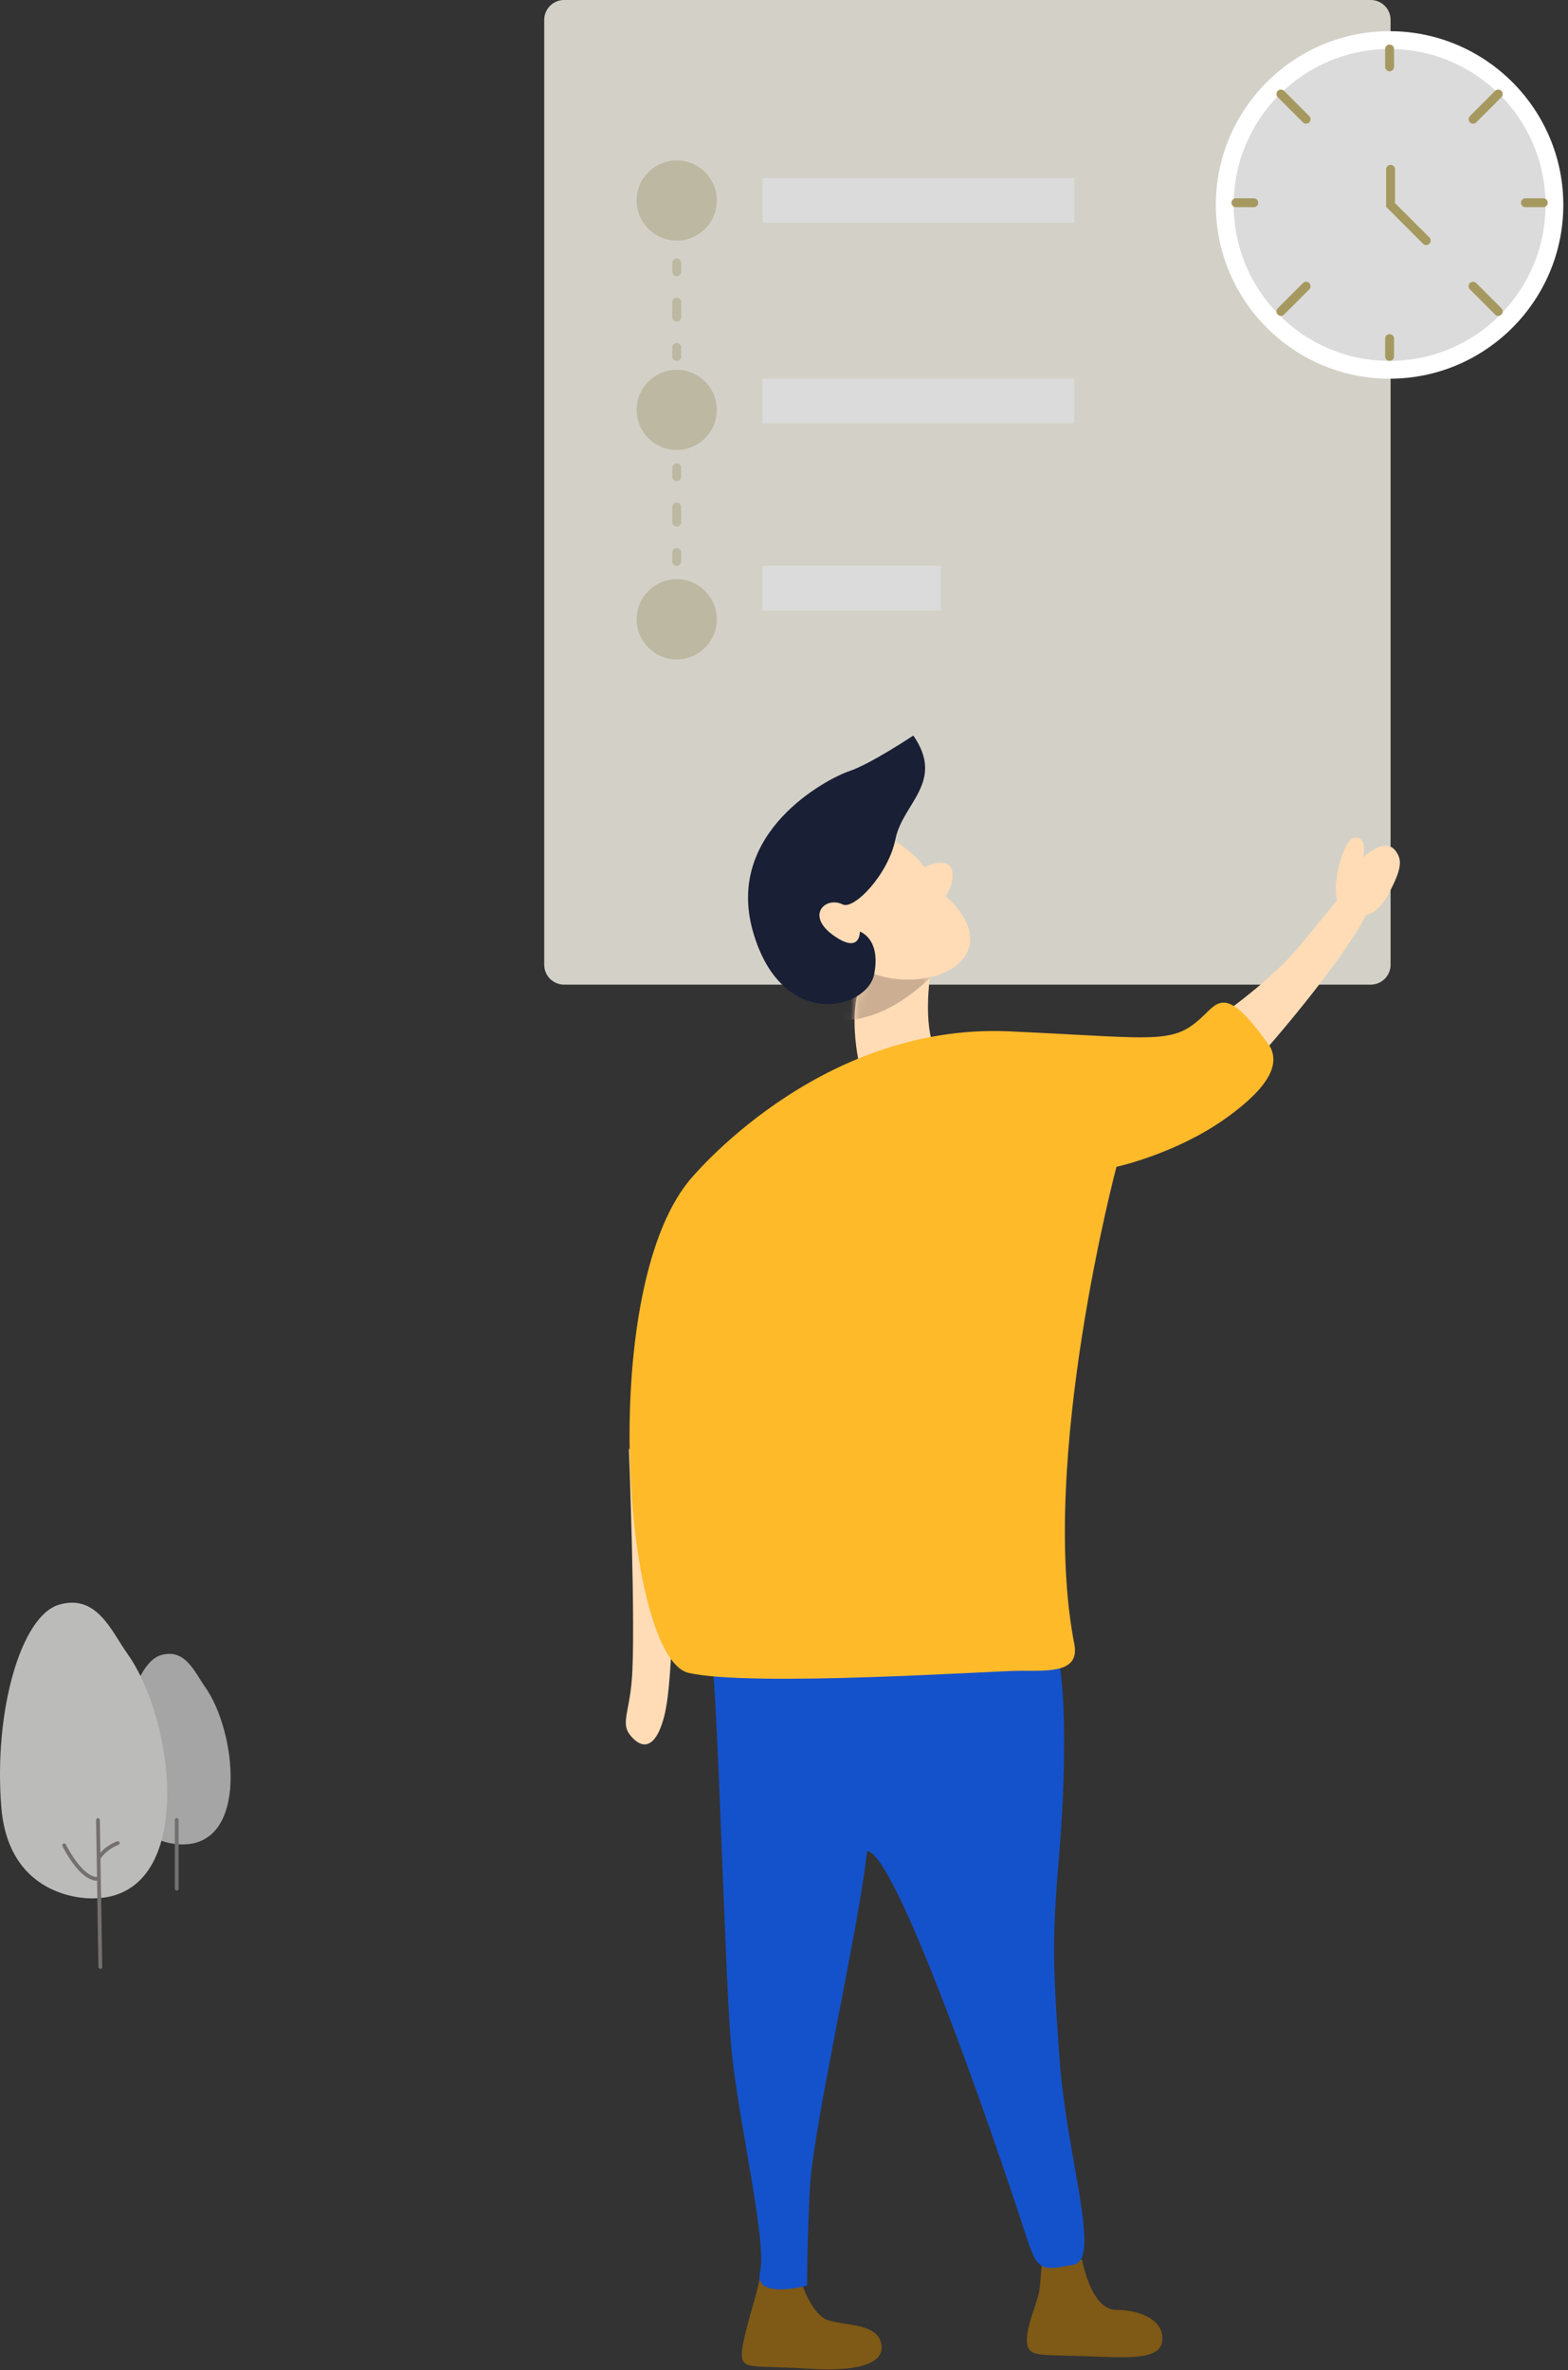 <?xml version="1.0" encoding="UTF-8"?>
<svg width="176px" height="266px" viewBox="0 0 176 266" version="1.1" xmlns="http://www.w3.org/2000/svg" xmlns:xlink="http://www.w3.org/1999/xlink">
    <rect x="0" y="0" width="176" height="266" fill="#333333" stroke="none"/>
    <!-- Generator: Sketch 61.2 (89653) - https://sketch.com -->
    <title>无历史版本</title>
    <desc>Created with Sketch.</desc>
    <defs>
        <path d="M3.916,1.862 C-0.883,4.261 1.517,13.861 1.517,13.861 L1.517,13.861 C1.517,13.861 10.317,13.861 9.517,10.661 L9.517,10.661 C8.716,7.461 9.517,2.661 9.517,2.661 L9.517,2.661 C9.517,2.661 9.094,0.969 7.016,0.969 L7.016,0.969 C6.237,0.969 5.225,1.207 3.916,1.862 L3.916,1.862 Z" id="path-1"></path>
    </defs>
    <g id="Data-Display数据展示" stroke="none" stroke-width="1" fill="none" fill-rule="evenodd">
        <g id="空状态" transform="translate(-2015, -1460)">
            <g id="编组-13" transform="translate(166, 580)">
                <g id="空页面" transform="translate(4, 757)">
                    <g id="插图" transform="translate(0, 105)">
                        <g id="无历史版本" transform="translate(1845, 17)">
                            <g id="编组">
                                <g transform="translate(0, 0.884)">
                                    <path d="M153.858,110.616 L63.313,110.616 C62.087,110.616 61.086,109.614 61.086,108.388 L61.086,2.344 C61.086,1.118 62.087,0.116 63.313,0.116 L153.858,0.116 C155.084,0.116 156.086,1.118 156.086,2.344 L156.086,108.388 C156.086,109.614 155.084,110.616 153.858,110.616" id="Fill-2" fill="#D3D1C7"></path>
                                    <path d="M121.462,253.738 C121.462,253.738 122.462,259.338 125.262,259.338 C128.063,259.338 130.662,260.538 130.462,262.738 C130.262,264.937 127.063,264.738 121.862,264.538 C116.662,264.338 115.262,264.738 115.262,262.738 C115.262,260.926 116.462,258.538 116.662,257.137 C116.862,255.738 117.063,252.338 117.063,252.338 L121.462,253.738 Z" id="Fill-3" fill="#7F5916"></path>
                                    <path d="M89.663,255.338 C89.663,255.338 90.863,259.938 93.063,260.538 C95.263,261.138 98.263,260.938 98.863,262.938 C99.555,265.245 96.663,266.338 90.663,265.938 C84.663,265.538 83.263,266.138 83.263,264.338 C83.263,262.441 85.263,256.738 85.263,255.738 C85.263,254.738 89.663,255.338 89.663,255.338" id="Fill-4" fill="#7F5916"></path>
                                    <path d="M70.585,162.616 C70.585,162.616 71.388,183.023 70.916,188.661 C70.585,192.616 69.585,193.616 70.916,195.06 C72.449,196.724 73.785,195.816 74.585,192.616 C75.385,189.416 75.405,181.749 75.716,180.661 C76.585,177.616 70.585,162.616 70.585,162.616" id="Fill-5" fill="#FFDCB6"></path>
                                    <path d="M140.585,119.616 C140.585,119.616 149.585,109.616 153.097,103.247 C155.688,98.547 153.536,98.266 153.536,98.266 C151.456,99.086 150.132,101.2 145.585,106.616 C141.966,110.927 134.474,115.968 134.585,115.616 L140.585,119.616 Z" id="Fill-6" fill="#FFDCB6"></path>
                                    <path d="M79.716,185.461 C80.517,186.261 81.317,222.261 82.116,230.261 C82.916,238.261 86.116,251.861 85.317,255.061 C84.517,258.261 90.585,256.616 90.585,256.616 C90.585,256.616 90.585,251.616 90.916,245.461 C91.271,238.873 96.517,215.861 97.317,207.861 C100.517,207.861 111.597,240.054 114.916,250.261 C116.421,254.889 116.517,255.061 120.517,254.261 C123.654,253.634 119.716,242.261 118.916,231.061 C118.116,219.861 118.116,217.461 118.916,207.861 C119.716,198.261 119.716,186.261 118.116,184.661 C116.517,183.061 79.716,185.461 79.716,185.461" id="Fill-7" fill="#1452CC"></path>
                                    <path d="M20.496,207.106 C20.496,207.106 14.433,207.381 13.882,200.49 C13.33,193.601 15.289,186.694 18.045,185.867 C20.802,185.04 21.869,187.821 23.002,189.407 C26.542,194.363 27.959,207.109 20.496,207.106" id="Fill-8" fill="#A4A5A4"></path>
                                    <line x1="19.836" y1="204.349" x2="19.836" y2="212.066" id="Stroke-9" stroke="#757070" stroke-width="0.428" stroke-linecap="round" stroke-linejoin="round"></line>
                                    <path d="M10.407,213.158 C10.407,213.158 1,213.586 0.145,202.895 C-0.71,192.206 2.329,181.49 6.604,180.208 C10.881,178.925 12.537,183.24 14.295,185.7 C19.787,193.39 21.984,213.164 10.407,213.158" id="Fill-10" fill="#BBBCBA"></path>
                                    <line x1="10.998" y1="204.376" x2="11.262" y2="220.855" id="Stroke-11" stroke="#757070" stroke-width="0.428" stroke-linecap="round" stroke-linejoin="round"></line>
                                    <path d="M7.2,207.201 C7.2,207.201 9.075,211.074 10.999,210.968" id="Stroke-12" stroke="#757070" stroke-width="0.428" stroke-linecap="round" stroke-linejoin="round"></path>
                                    <path d="M11.08,208.631 C11.292,208.299 11.932,207.451 13.219,206.953" id="Stroke-13" stroke="#757070" stroke-width="0.428" stroke-linecap="round" stroke-linejoin="round"></path>
                                    <path d="M80.46,22.616 C80.46,25.101 78.445,27.116 75.96,27.116 C73.475,27.116 71.46,25.101 71.46,22.616 C71.46,20.131 73.475,18.116 75.96,18.116 C78.445,18.116 80.46,20.131 80.46,22.616" id="Fill-14" fill="#BCB8A2"></path>
                                    <path d="M80.46,46.116 C80.46,48.601 78.445,50.616 75.96,50.616 C73.475,50.616 71.46,48.601 71.46,46.116 C71.46,43.631 73.475,41.616 75.96,41.616 C78.445,41.616 80.46,43.631 80.46,46.116" id="Fill-15" fill="#BCB8A2"></path>
                                    <path d="M80.46,69.616 C80.46,72.101 78.445,74.116 75.96,74.116 C73.475,74.116 71.46,72.101 71.46,69.616 C71.46,67.131 73.475,65.116 75.96,65.116 C78.445,65.116 80.46,67.131 80.46,69.616" id="Fill-16" fill="#BCB8A2"></path>
                                    <line x1="75.96" y1="29.616" x2="75.96" y2="30.616" id="Stroke-17" stroke="#BCB8A2" stroke-linecap="round" stroke-linejoin="round"></line>
                                    <line x1="75.96" y1="34.017" x2="75.96" y2="37.416" id="Stroke-18" stroke="#BCB8A2" stroke-linecap="round" stroke-linejoin="round" stroke-dasharray="1.7,3.4"></line>
                                    <line x1="75.96" y1="39.116" x2="75.96" y2="40.116" id="Stroke-19" stroke="#BCB8A2" stroke-linecap="round" stroke-linejoin="round"></line>
                                    <line x1="75.96" y1="52.616" x2="75.96" y2="53.616" id="Stroke-20" stroke="#BCB8A2" stroke-linecap="round" stroke-linejoin="round"></line>
                                    <line x1="75.96" y1="57.017" x2="75.96" y2="60.416" id="Stroke-21" stroke="#BCB8A2" stroke-linecap="round" stroke-linejoin="round" stroke-dasharray="1.7,3.4"></line>
                                    <line x1="75.96" y1="62.116" x2="75.96" y2="63.116" id="Stroke-22" stroke="#BCB8A2" stroke-linecap="round" stroke-linejoin="round"></line>
                                    <polygon id="Fill-23" fill="#DBDBDB" points="85.585 25.116 120.585 25.116 120.585 20.116 85.585 20.116"></polygon>
                                    <polygon id="Fill-24" fill="#DBDBDB" points="85.585 47.616 120.585 47.616 120.585 42.616 85.585 42.616"></polygon>
                                    <polygon id="Fill-25" fill="#DBDBDB" points="85.585 68.616 105.585 68.616 105.585 63.616 85.585 63.616"></polygon>
                                    <path d="M155.974,41.616 C145.773,41.616 137.474,33.317 137.474,23.116 C137.474,12.915 145.773,4.616 155.974,4.616 C166.175,4.616 174.474,12.915 174.474,23.116 C174.474,33.317 166.175,41.616 155.974,41.616" id="Fill-26" fill="#DBDBDB"></path>
                                    <path d="M155.974,3.616 C145.222,3.616 136.474,12.364 136.474,23.116 C136.474,33.868 145.222,42.616 155.974,42.616 C166.727,42.616 175.474,33.868 175.474,23.116 C175.474,12.364 166.727,3.616 155.974,3.616 M155.974,5.616 C165.639,5.616 173.474,13.451 173.474,23.116 C173.474,32.781 165.639,40.616 155.974,40.616 C146.309,40.616 138.474,32.781 138.474,23.116 C138.474,13.451 146.309,5.616 155.974,5.616" id="Fill-27" fill="#FFFFFF"></path>
                                    <line x1="155.974" y1="5.616" x2="155.974" y2="7.616" id="Stroke-28" stroke="#A59960" stroke-linecap="round"></line>
                                    <line x1="155.974" y1="38.116" x2="155.974" y2="40.116" id="Stroke-29" stroke="#A59960" stroke-linecap="round"></line>
                                    <line x1="168.172" y1="35.063" x2="165.343" y2="32.236" id="Stroke-30" stroke="#A59960" stroke-linecap="round"></line>
                                    <line x1="146.605" y1="13.497" x2="143.777" y2="10.669" id="Stroke-31" stroke="#A59960" stroke-linecap="round"></line>
                                    <line x1="143.777" y1="35.063" x2="146.605" y2="32.236" id="Stroke-32" stroke="#A59960" stroke-linecap="round"></line>
                                    <line x1="165.343" y1="13.497" x2="168.172" y2="10.669" id="Stroke-33" stroke="#A59960" stroke-linecap="round"></line>
                                    <line x1="173.224" y1="22.866" x2="171.224" y2="22.866" id="Stroke-34" stroke="#A59960" stroke-linecap="round"></line>
                                    <line x1="140.724" y1="22.866" x2="138.724" y2="22.866" id="Stroke-35" stroke="#A59960" stroke-linecap="round"></line>
                                    <polyline id="Stroke-36" stroke="#A59960" stroke-linecap="round" points="156.085 19.116 156.085 23.116 160.085 27.116"></polyline>
                                    <path d="M152.993,96.338 C152.993,96.338 153.593,93.938 151.993,94.138 C150.737,94.295 149.065,100.529 150.471,101.685 C151.875,102.839 153.927,103.941 155.793,100.538 C157.43,97.553 157.392,96.538 156.593,95.538 C155.389,94.034 152.993,96.338 152.993,96.338" id="Fill-37" fill="#FFDCB6"></path>
                                    <path d="M104.517,108.661 C104.517,108.661 103.716,113.461 104.517,116.661 C105.317,119.861 96.517,119.861 96.517,119.861 C96.517,119.861 94.117,110.261 98.916,107.861 C103.716,105.461 104.517,108.661 104.517,108.661" id="Fill-38" fill="#FFDCB6"></path>
                                    <path d="M77.317,132.661 C77.317,132.661 91.68,114.878 113.317,115.861 C130.917,116.661 131.725,117.476 135.586,113.616 C137.185,112.016 138.455,111.771 142.586,117.616 C143.385,119.216 143.185,121.616 137.586,125.616 C131.986,129.616 125.317,131.06 125.317,131.06 C125.317,131.06 116.562,163.954 120.586,184.616 C121.216,187.853 117.786,187.616 114.586,187.616 C111.385,187.616 84.517,189.461 77.317,187.861 C70.117,186.261 66.917,145.461 77.317,132.661" id="Fill-39" fill="#FFBA2A"></path>
                                </g>
                                <g transform="translate(95, 106.884)">
                                    <mask id="mask-2" fill="white">
                                        <use xlink:href="#path-1"></use>
                                    </mask>
                                    <g id="Clip-41"></g>
                                    <path d="M10.585,2.616 C10.585,2.616 5.585,8.616 -0.415,8.616 L-0.415,1.616 C-0.415,0.616 9.585,1.616 9.585,1.616 L10.585,2.616 Z" id="Fill-40" fill="#CCAF93" mask="url(#mask-2)"></path>
                                </g>
                                <g transform="translate(83, 82.884)">
                                    <path d="M15.916,11.461 C15.916,11.461 19.916,13.861 20.716,15.461 C22.317,14.661 23.916,14.661 23.916,16.261 C23.916,17.861 23.116,18.661 23.116,18.661 C23.116,18.661 27.116,21.861 25.517,25.061 C23.916,28.261 17.517,29.061 13.518,26.661 C9.518,24.261 6.316,17.861 6.316,17.861 L15.916,11.461 Z" id="Fill-42" fill="#FFDCB6"></path>
                                    <path d="M19.517,0.661 C19.517,0.661 14.716,3.861 12.317,4.661 C9.916,5.461 -1.683,11.461 1.517,22.661 C4.716,33.861 14.317,31.461 15.117,27.461 C15.916,23.461 13.517,22.661 13.517,22.661 C13.517,22.661 13.59,24.945 11.117,23.461 C7.117,21.06 9.585,18.616 11.585,19.616 C12.85,20.249 16.716,16.261 17.517,12.261 C18.317,8.261 23.117,5.861 19.517,0.661" id="Fill-44" fill="#191F35"></path>
                                </g>
                            </g>
                        </g>
                    </g>
                </g>
            </g>
        </g>
    </g>
</svg>